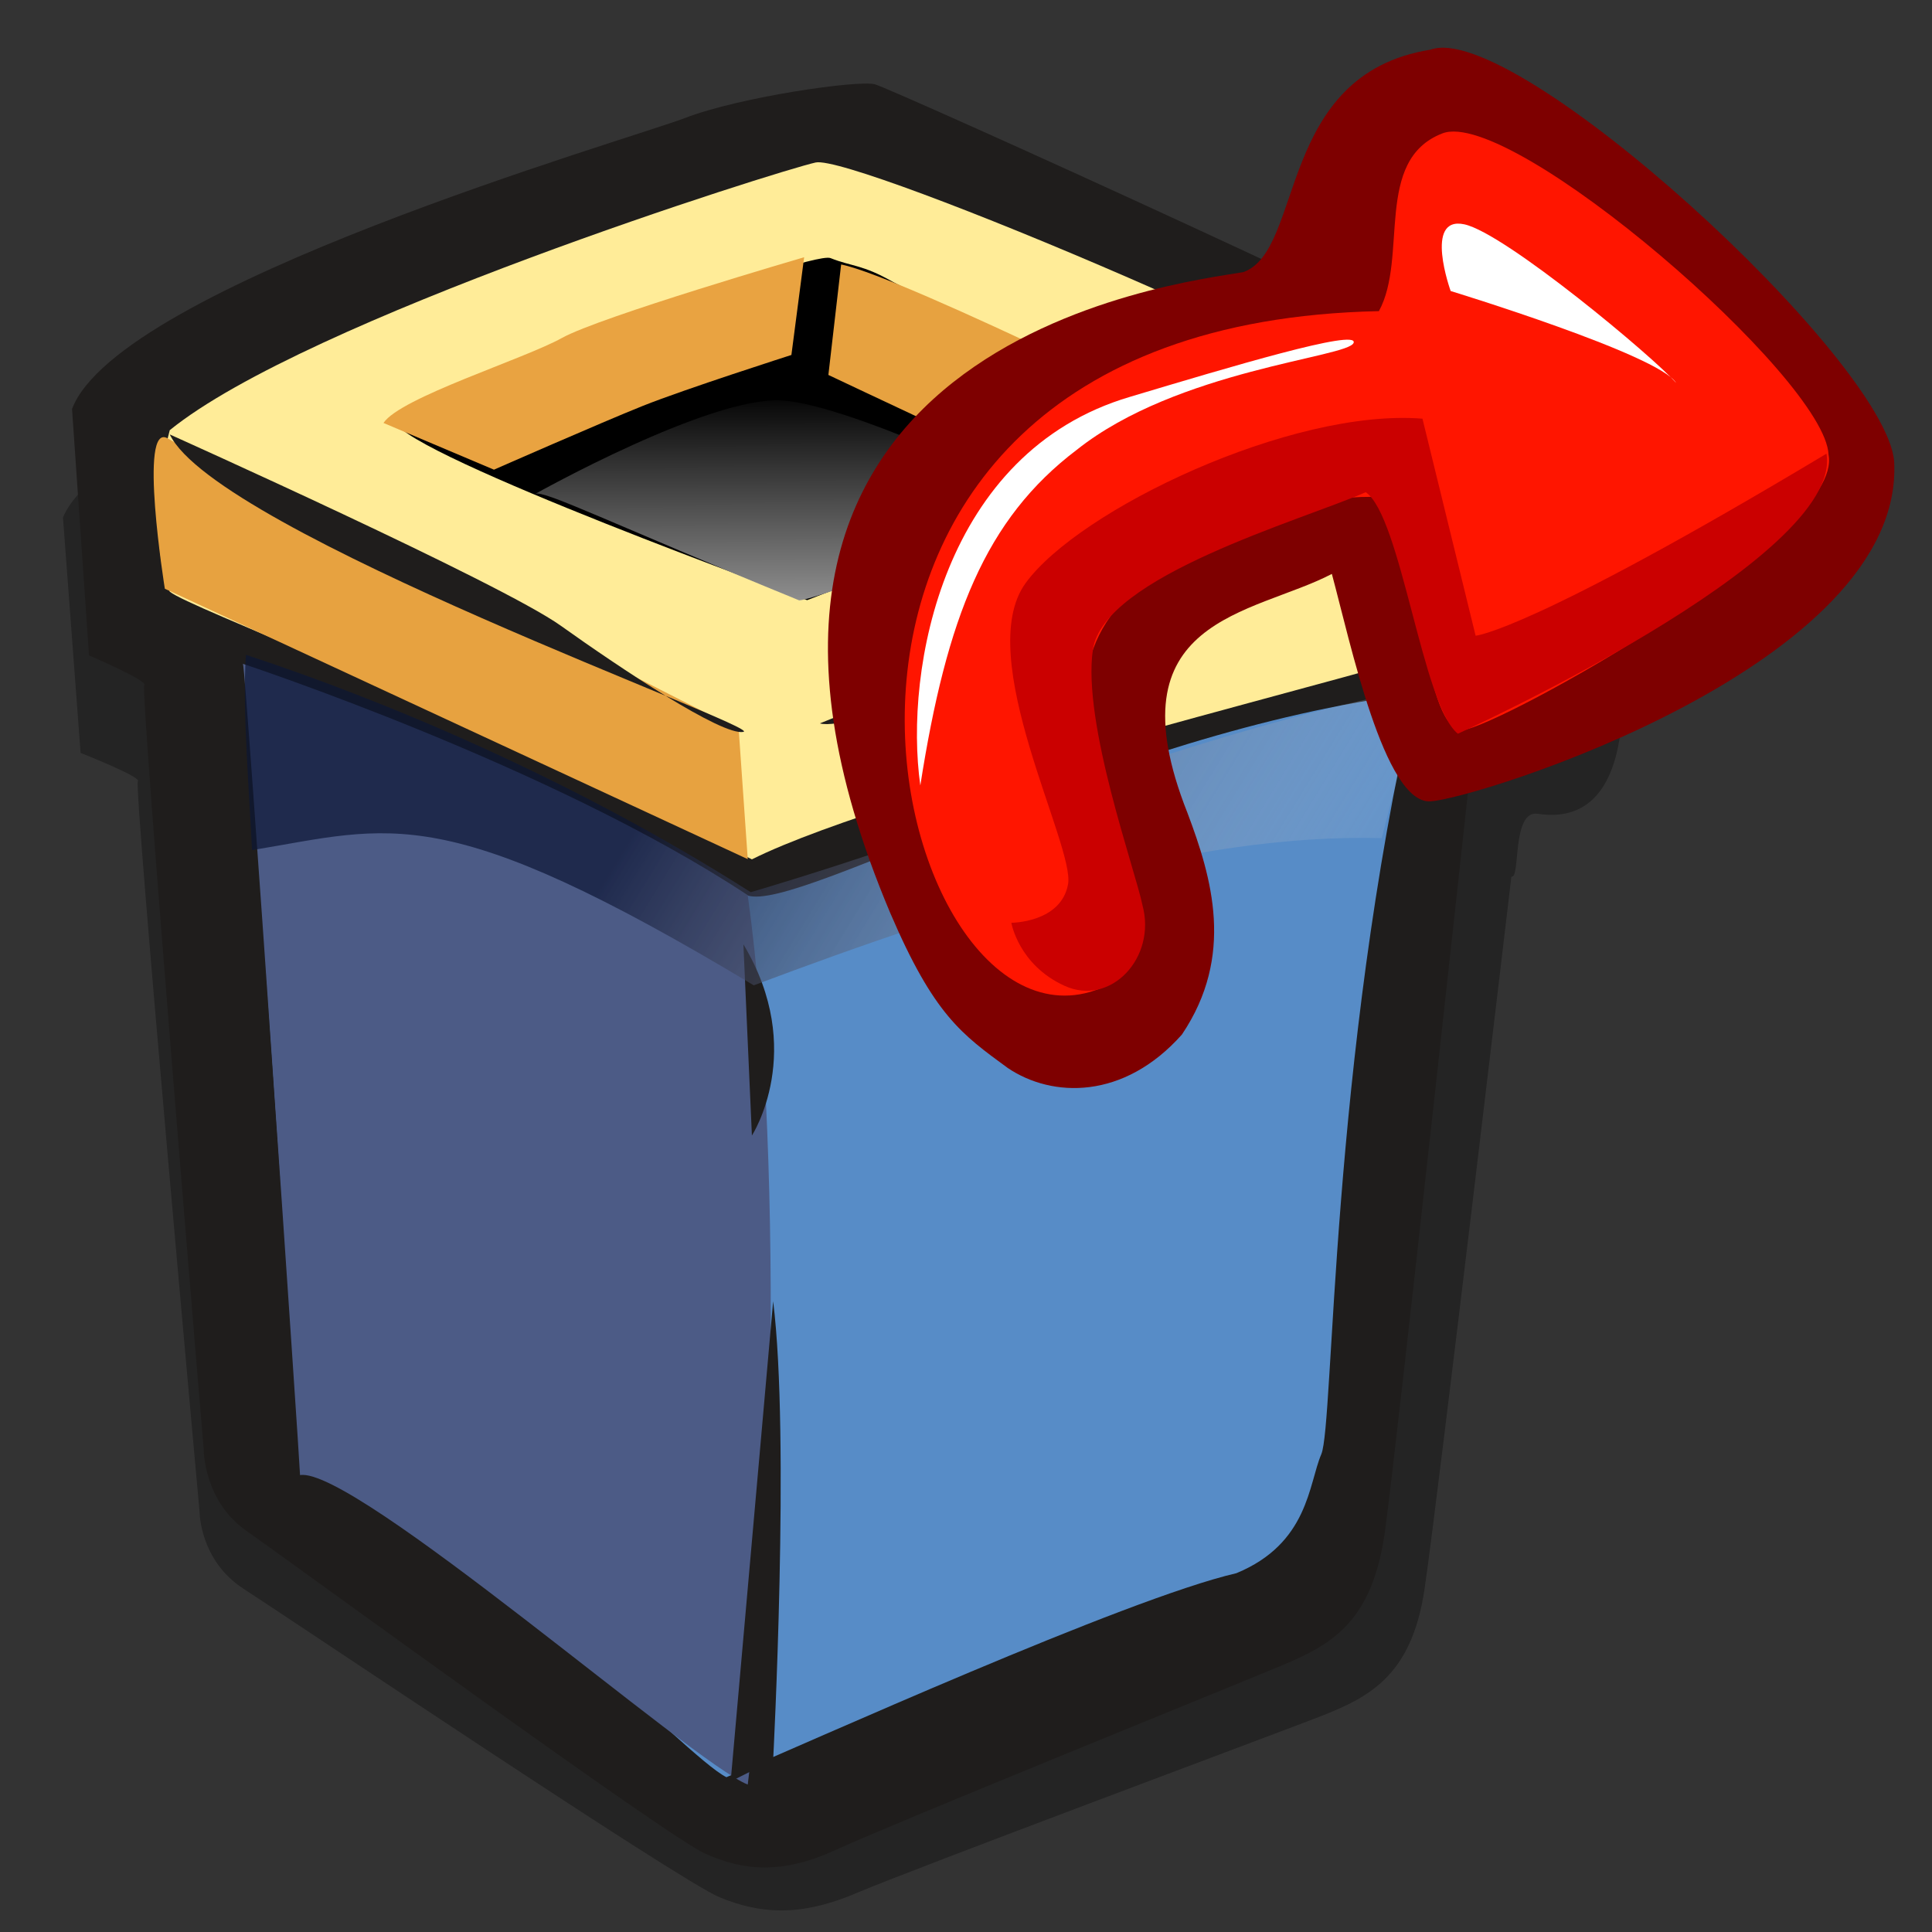 <?xml version="1.0" encoding="UTF-8" standalone="no"?>
<!-- Created with Inkscape (http://www.inkscape.org/) -->
<svg
   xmlns:dc="http://purl.org/dc/elements/1.1/"
   xmlns:cc="http://web.resource.org/cc/"
   xmlns:rdf="http://www.w3.org/1999/02/22-rdf-syntax-ns#"
   xmlns:svg="http://www.w3.org/2000/svg"
   xmlns="http://www.w3.org/2000/svg"
   xmlns:xlink="http://www.w3.org/1999/xlink"
   xmlns:sodipodi="http://sodipodi.sourceforge.net/DTD/sodipodi-0.dtd"
   xmlns:inkscape="http://www.inkscape.org/namespaces/inkscape"
   id="svg795"
   sodipodi:version="0.32"
   width="90"
   height="90"
   sodipodi:docbase="/home/tweenk/GNUtoon/gtk"
   sodipodi:docname="gtk-undelete-rtl.svg"
   inkscape:version="0.45.1"
   inkscape:output_extension="org.inkscape.output.svg.inkscape"
   version="1.0">
  <rect width="100%" height="100%" fill="#333333" stroke="none"/>
  <defs
     id="defs797">
    <linearGradient
       id="linearGradient816">
      <stop
         style="stop-color:#0c1535;stop-opacity:0.698;"
         offset="0"
         id="stop817" />
      <stop
         style="stop-color:#ffffff;stop-opacity:0;"
         offset="1"
         id="stop818" />
    </linearGradient>
    <linearGradient
       id="linearGradient808">
      <stop
         style="stop-color:#000;stop-opacity:1;"
         offset="0"
         id="stop809" />
      <stop
         style="stop-color:#fff;stop-opacity:1;"
         offset="1"
         id="stop810" />
    </linearGradient>
    <linearGradient
       xlink:href="#linearGradient808"
       id="linearGradient811"
       x1="26.038"
       y1="28.163"
       x2="26.161"
       y2="57.26"
       gradientUnits="userSpaceOnUse"
       spreadMethod="pad"
       gradientTransform="scale(1.563,0.64)" />
    <linearGradient
       xlink:href="#linearGradient816"
       id="linearGradient815"
       x1="35.061"
       y1="26.619"
       x2="67.491"
       y2="46.469"
       gradientUnits="userSpaceOnUse"
       spreadMethod="pad" />
  </defs>
  <sodipodi:namedview
     id="base"
     inkscape:zoom="4.2916667"
     inkscape:cx="51.145631"
     inkscape:cy="45.087378"
     inkscape:window-width="1014"
     inkscape:window-height="696"
     inkscape:window-x="0"
     inkscape:window-y="1"
     inkscape:current-layer="svg795"
     width="90px"
     height="90px" />
  <g
     id="g825"
     transform="matrix(0.948,0,0,0.948,2.64,3.131)">
    <path
       style="fill:#000000;fill-opacity:0.298;fill-rule:evenodd;stroke:none;stroke-width:1pt;stroke-linecap:butt;stroke-linejoin:miter;stroke-opacity:1"
       d="M 4.594,19.007 L 5.429,31.118 C 5.429,31.118 8.352,32.371 8.143,32.579 C 7.934,32.788 11.066,70.164 11.066,70.164 C 11.066,70.164 11.066,72.669 13.155,74.131 C 15.243,75.593 33.826,89.165 35.705,90 C 37.584,90.835 39.464,91.044 42.178,89.791 C 44.892,88.538 61.388,81.857 63.893,80.813 C 66.399,79.769 68.487,78.725 69.114,74.131 C 69.74,69.537 73.228,37.483 73.228,37.483 C 73.671,37.631 73.228,34.041 74.481,34.25 C 75.734,34.459 77.674,34.25 78.301,30.7 C 78.927,27.151 79.554,22.766 79.554,22.766 C 79.554,22.766 78.362,19.878 76.274,18.208 C 74.186,16.538 44.871,3.261 44.036,3.052 C 43.201,2.843 37.426,3.668 34.712,4.712 C 31.997,5.756 6.89,12.952 4.594,19.007 z "
       id="path824"
       sodipodi:nodetypes="ccccccccccccccccc"
       transform="matrix(1.037,0,0,0.955,-4.454,3.976)" />
    <path
       style="fill:#1f1d1c;fill-opacity:1;fill-rule:evenodd;stroke:none;stroke-width:1pt;stroke-linecap:butt;stroke-linejoin:miter;stroke-opacity:1"
       d="M 4.594,19.007 L 5.429,31.118 C 5.429,31.118 8.352,32.371 8.143,32.579 C 7.934,32.788 11.066,70.164 11.066,70.164 C 11.066,70.164 11.066,72.669 13.155,74.131 C 15.243,75.593 33.826,89.165 35.705,90 C 37.584,90.835 39.464,91.044 42.178,89.791 C 44.892,88.538 61.388,81.857 63.893,80.813 C 66.399,79.769 68.487,78.725 69.114,74.131 C 69.74,69.537 73.228,37.483 73.228,37.483 C 73.671,37.631 73.228,34.041 74.481,34.25 C 75.734,34.459 77.674,34.25 78.301,30.7 C 78.927,27.151 79.554,22.766 79.554,22.766 C 79.554,22.766 78.362,19.878 76.274,18.208 C 74.186,16.538 44.871,3.261 44.036,3.052 C 43.201,2.843 37.426,3.668 34.712,4.712 C 31.997,5.756 6.89,12.952 4.594,19.007 z "
       id="path812"
       sodipodi:nodetypes="ccccccccccccccccc"
       transform="translate(-3.839,-2.215)" />
    <path
       style="fill:#ffec98;fill-opacity:1;fill-rule:evenodd;stroke:none;stroke-width:1pt;stroke-linecap:butt;stroke-linejoin:miter;stroke-opacity:1"
       d="M 9.396,20.051 C 8.77,22.348 8.561,26.107 9.396,27.986 C 10.44,28.821 21.924,32.997 38.002,41.14 C 45.101,37.591 70.575,31.535 72.037,30.7 C 73.498,29.865 74.334,28.403 74.542,27.151 C 74.751,25.898 75.378,22.348 73.916,21.513 C 69.322,17.546 43.013,6.479 41.134,6.897 C 39.255,7.314 16.078,14.623 9.396,20.051 z "
       id="path803"
       sodipodi:nodetypes="cccccccc"
       transform="translate(-3.839,-2.215)" />
    <path
       style="fill:#000000;fill-opacity:1;fill-rule:evenodd;stroke:none;stroke-width:1pt;stroke-linecap:butt;stroke-linejoin:miter;stroke-opacity:1"
       d="M 20.463,19.634 C 20.985,18.59 40.821,11.177 41.865,11.595 C 42.909,12.012 43.431,11.908 44.892,12.743 C 46.354,13.578 61.597,20.469 61.388,20.469 C 61.179,20.469 40.716,28.403 40.716,28.403 C 40.716,28.403 21.089,21.304 20.463,19.634 z "
       id="path813"
       sodipodi:nodetypes="cccccc"
       transform="translate(-3.839,-2.215)" />
    <path
       style="fill:#e9a341;fill-opacity:1;fill-rule:evenodd;stroke:none;stroke-width:1pt;stroke-linecap:butt;stroke-linejoin:miter;stroke-opacity:1"
       d="M 20.045,19.843 L 25.474,22.139 C 25.474,22.139 30.694,19.843 32.782,19.007 C 34.87,18.172 40.09,16.502 40.09,16.502 L 40.716,11.699 C 40.716,11.699 30.694,14.622 28.815,15.666 C 26.936,16.71 20.88,18.59 20.045,19.843 z "
       id="path799"
       sodipodi:nodetypes="ccccccc"
       transform="translate(-3.986,-2.362)" />
    <path
       style="fill:#e7a240;fill-opacity:1;fill-rule:evenodd;stroke:none;stroke-width:1pt;stroke-linecap:butt;stroke-linejoin:miter;stroke-opacity:1"
       d="M 42.387,11.908 L 41.76,17.337 C 41.76,17.337 53.245,22.766 53.453,22.766 C 53.662,22.766 61.805,20.678 61.805,20.678 C 61.805,20.678 45.519,12.534 42.387,11.908 z "
       id="path800"
       transform="translate(-3.839,-2.215)" />
    <path
       style="fill:url(#linearGradient811);fill-opacity:1;fill-rule:evenodd;stroke:none;stroke-width:1pt;stroke-linecap:butt;stroke-linejoin:miter;stroke-opacity:1"
       d="M 27.353,23.183 C 27.353,23.183 35.914,18.381 39.464,18.59 C 43.013,18.799 53.14,23.705 52.2,23.81 C 50.739,24.854 40.508,28.612 40.299,28.403 C 31.111,24.645 27.771,22.974 27.353,23.183 z "
       id="path801"
       sodipodi:nodetypes="ccccc"
       transform="translate(-3.839,-2.215)" />
    <path
       style="fill:#578cc7;fill-opacity:1;fill-rule:evenodd;stroke:none;stroke-width:1pt;stroke-linecap:butt;stroke-linejoin:miter;stroke-opacity:1"
       d="M 13.155,31.744 C 13.155,31.744 18.792,32.893 37.793,42.915 C 40.299,43.75 55.541,34.876 70.575,32.997 C 66.399,51.163 66.608,68.911 65.981,70.373 C 65.355,71.834 65.355,74.757 61.805,76.219 C 56.377,77.472 40.716,84.571 36.749,86.242 C 34.661,85.198 25.056,74.549 16.495,71.417 C 15.451,71.417 13.572,36.129 13.155,31.744 z "
       id="path802"
       sodipodi:nodetypes="cccccccc"
       transform="translate(-3.839,-2.215)" />
    <path
       style="fill:#4c5b86;fill-opacity:1;fill-rule:evenodd;stroke:none;stroke-width:1pt;stroke-linecap:butt;stroke-linejoin:miter;stroke-opacity:1"
       d="M 9.154,29.318 C 9.154,29.318 24.361,34.338 33.959,40.686 C 35.878,54.565 34.992,76.121 33.959,84.389 C 31.301,83.356 14.617,68.739 11.959,69.182 C 11.959,68.739 9.302,29.613 9.154,29.318 z "
       id="path819"
       sodipodi:nodetypes="ccccc" />
    <path
       style="fill:#1f1d1c;fill-opacity:1;fill-rule:evenodd;stroke:none;stroke-width:1pt;stroke-linecap:butt;stroke-linejoin:miter;stroke-opacity:1"
       d="M 37.584,45.316 L 38.002,54.712 C 38.002,54.712 40.716,50.536 37.584,45.316 z "
       id="path804"
       transform="translate(-3.839,-2.215)" />
    <path
       style="fill:#e7a240;fill-opacity:1;fill-rule:evenodd;stroke:none;stroke-width:1pt;stroke-linecap:butt;stroke-linejoin:miter;stroke-opacity:1"
       d="M 33.516,32.566 L 33.959,38.915 L 5.315,25.627 C 5.315,25.627 3.986,17.358 5.463,18.244 C 6.939,19.13 33.368,32.418 33.516,32.566 z "
       id="path820" />
    <path
       style="fill:#1f1d1c;fill-opacity:1;fill-rule:evenodd;stroke:none;stroke-width:1pt;stroke-linecap:butt;stroke-linejoin:miter;stroke-opacity:1"
       d="M 39.046,62.856 L 36.958,86.45 L 39.046,85.406 C 39.046,85.406 39.881,69.537 39.046,62.856 z "
       id="path805"
       transform="translate(-3.839,-2.215)" />
    <path
       style="fill:#1f1d1c;fill-opacity:0.997;fill-rule:evenodd;stroke:none;stroke-width:1pt;stroke-linecap:butt;stroke-linejoin:miter;stroke-opacity:1"
       d="M 9.396,20.26 C 9.396,20.26 25.683,27.568 28.606,29.656 C 31.529,31.744 36.54,35.085 37.584,34.876 C 38.628,34.667 11.693,25.062 9.396,20.26 z "
       id="path806"
       transform="translate(-3.839,-2.215)" />
    <path
       style="fill:#1f1d1c;fill-opacity:1;fill-rule:evenodd;stroke:none;stroke-width:1pt;stroke-linecap:butt;stroke-linejoin:miter;stroke-opacity:1"
       d="M 41.343,34.459 C 41.343,34.459 54.288,29.239 57.629,27.777 C 60.97,26.315 72.872,21.722 74.334,21.513 C 75.795,21.304 44.266,35.294 41.343,34.459 z "
       id="path807"
       transform="translate(-3.839,-2.215)" />
    <path
       style="font-size:12px;fill:url(#linearGradient815);fill-rule:evenodd;stroke-width:1pt"
       d="M 34.254,45.116 C 18.948,35.913 16.487,37.34 9.597,38.472 C 9.499,36.06 9.105,31.434 9.302,28.875 C 16.192,31.139 25.444,35.027 34.106,40.539 C 45.426,37.192 55.859,32.664 67.031,30.499 C 66.391,32.96 65.751,35.42 65.112,37.881 C 55.859,37.635 44.983,41.08 34.254,45.116 z "
       id="path823"
       sodipodi:nodetypes="ccccccc" />
  </g>
  <g
     id="g868"
     transform="matrix(-0.853,0,0,0.853,89.114,1.013)">
    <defs
       id="defs550" />
    <path
       d="M 1.029,23.996 C 1.511,18.425 21.765,-0.156 26.354,1.526 C 34.778,2.875 33.243,12.49 36.573,13.673 C 39.925,14.26 69.019,17.442 55.859,48.659 C 53.465,54.251 51.944,55.3 49.441,57.133 C 47.006,58.781 43.096,58.878 39.926,55.312 C 37.029,51.009 38.28,46.767 39.623,43.204 C 43.85,32.535 36.05,32.407 31.736,30.155 C 30.728,33.888 28.87,42.699 26.365,42.576 C 23.861,42.454 0.405,35.125 1.029,23.996 z "
       style="font-size:12px;fill:#7e0000;fill-rule:evenodd"
       id="path582" />
    <path
       d="M 4.612,23.641 C 4.77,19.467 21.933,4.641 25.7,6.097 C 29.466,7.553 27.553,12.859 29.168,15.805 C 65.854,16.564 56.288,57.554 44.404,52.8 C 37.895,50.276 48.987,39.662 43.827,32.469 C 39.451,26.193 27.897,25.014 27.659,26.557 C 27.184,29.645 26.6,38.875 24.577,38.679 C 22.555,38.484 3.73,28.026 4.612,23.641 z "
       style="font-size:12px;fill:#ff1500;fill-rule:evenodd"
       id="path581" />
    <path
       d="M 54.211,41.706 C 52.775,32.534 50.66,27.156 45.663,23.375 C 40.164,19.002 30.83,18.331 30.548,17.536 C 30.266,16.74 37.318,18.856 42.764,20.486 C 52.977,23.497 55.106,35.377 54.211,41.706 z "
       style="font-size:12px;fill:#ffffff;fill-rule:evenodd"
       id="path588" />
    <path
       d="M 12.937,19.724 C 14.098,18.369 22.274,11.538 24.504,11.063 C 26.734,10.588 25.248,14.705 25.248,14.705 C 25.248,14.705 13.855,18.187 12.937,19.724 z "
       style="font-size:12px;fill:#ffffff;fill-rule:evenodd"
       id="path589" />
    <path
       d="M 12.146,35.686 C 12.146,35.686 2.991,31.864 3.006,31.984 C 3.022,32.104 4.71,30.056 4.71,30.056 L 7.083,30.482 L 12.344,32.488 L 12.146,35.686 z "
       style="font-size:12px;fill:none;fill-rule:evenodd;stroke-width:1"
       id="path576" />
    <path
       d="M 4.724,23.589 C 3.756,29.324 24.853,38.883 24.853,38.883 C 26.788,37.354 27.949,27.03 29.885,25.692 C 33.369,27.221 44.207,30.28 44.788,34.295 C 45.369,38.31 42.465,46.339 42.078,48.251 C 41.304,51.119 43.82,53.796 46.336,52.649 C 48.853,51.501 49.24,49.207 49.24,49.207 C 49.24,49.207 46.53,49.207 46.143,47.104 C 45.756,45.001 51.369,34.677 48.465,30.663 C 45.562,26.648 33.949,21.103 26.788,21.677 L 23.885,33.53 C 23.885,33.53 20.982,33.339 4.724,23.589 z "
       style="font-size:12px;fill:#cb0000;fill-rule:evenodd;stroke-width:1"
       id="path615" />
  </g>
</svg>
